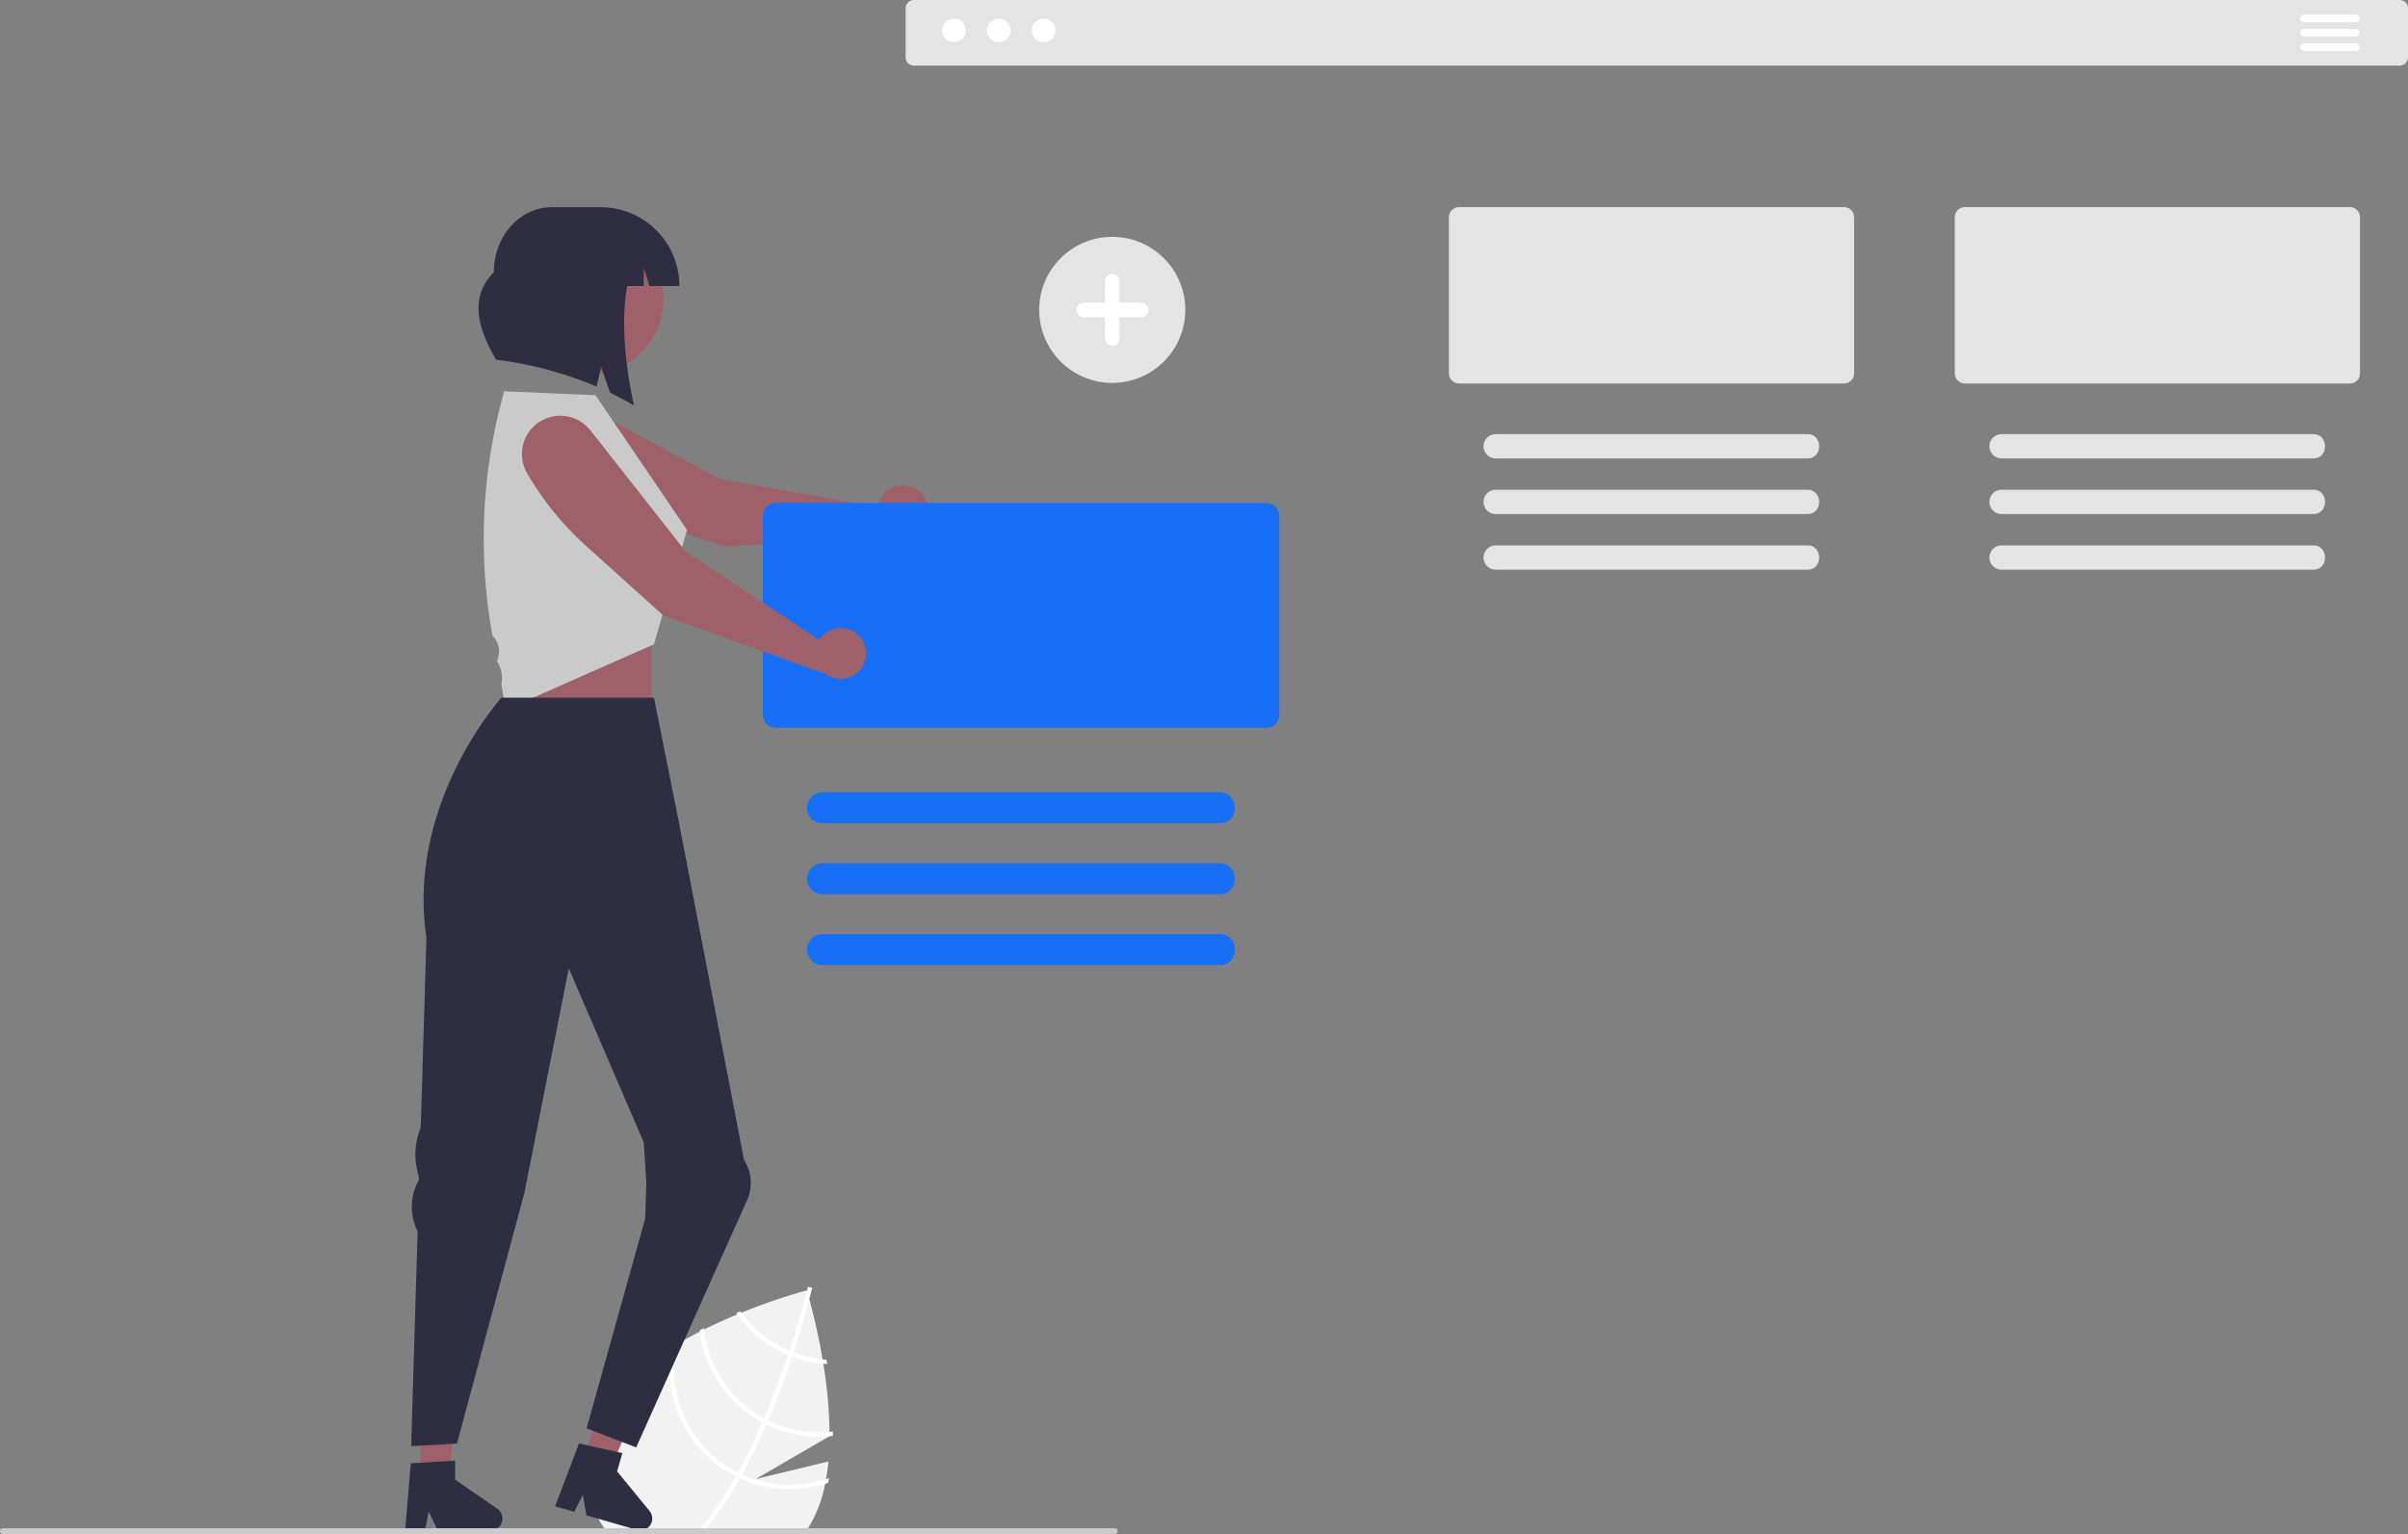 <svg xmlns="http://www.w3.org/2000/svg" data-name="Layer 1" width="947.25" height="603.69" viewBox="0 0 947.25 603.69" xmlns:xlink="http://www.w3.org/1999/xlink"><rect x="0" y="0" width="947.25" height="603.69" fill="#808080" stroke="none"/><path d="M452.655,713.275l-29,16.84,28.59-6.9c-.22,2.36-.52,4.68-.92,6.95-.11.63-.23,1.25-.36,1.87a51.878,51.878,0,0,1-5.25,14.92c-.48.86-.96,1.7-1.46,2.51-.48.82-.98,1.61-1.49,2.38H365.895c-.64-.77-1.25-1.57-1.81-2.38a35.976,35.976,0,0,1-6.18-26.62,44.968,44.968,0,0,1,1.2-5.63,51.568,51.568,0,0,1,1.83-5.57,73.442,73.442,0,0,1,4.41-9.35c3.52-6.34,9.01-12.06,15.48-17.14a108.069,108.069,0,0,1,9.78-6.8q.96-.615,1.95-1.2c1.01-.6,2.02-1.19,3.04-1.76,2.03-1.16,4.08-2.26,6.13-3.3.54-.28,1.07-.55,1.6-.81,4.45-2.22,8.88-4.21,13.1-5.96.53-.22,1.07-.44,1.6-.65a233.308,233.308,0,0,1,25.72-8.81s.03.08.08.25c.13.46.46,1.57.91,3.21,1.25,4.55,3.45,13.23,5.22,23.71.1.57.19,1.15.29,1.73a181.688,181.688,0,0,1,2.45,26.81c.01.56.01,1.11.01,1.67Z" transform="translate(-126.375 -148.155)" fill="#f2f2f2"/><path d="M445.865,654.845c-.01.03-.11.52-.34,1.42-.19.75-.45,1.78-.79,3.06-1.17,4.47-3.25,11.96-6.21,20.98-.17.52-.35,1.06-.53,1.6-2.06,6.17-4.51,12.99-7.34,20-.71,1.76-1.42,3.49-2.15,5.18-.22.53-.44,1.05-.67,1.56q-4.65,10.77-9.57,19.71l-.83,1.49a134.524,134.524,0,0,1-13.19,19.62c-.67.82-1.35,1.61-2.04,2.38h-2.32c.7-.77,1.4-1.57,2.08-2.38a132.146,132.146,0,0,0,13.87-20.4c.28-.49.56-.98.83-1.48,3.53-6.41,6.74-13.11,9.61-19.75.23-.51.45-1.03.67-1.56,3.75-8.78,6.9-17.41,9.44-25.01.18-.54.36-1.08.53-1.61,3.7-11.22,6.02-20.02,6.91-23.54.12-.52.22-.93.29-1.21.07-.26.1-.41.11-.44l.81.19h.01Z" transform="translate(-126.375 -148.155)" fill="#fff"/><path d="M451.485,683.165c-.51-.03-1.02-.08-1.53-.13a44.996,44.996,0,0,1-11.43-2.73c-.53-.21-1.07-.42-1.61-.65a45.858,45.858,0,0,1-4.28-2.11,45.276,45.276,0,0,1-14.61-12.87c-.13-.17-.26-.35-.38-.52q-.78.33-1.59.66c.12.17.24.34.37.51a46.766,46.766,0,0,0,15.39,13.7,48.307,48.307,0,0,0,4.57,2.24c.53.22,1.07.44,1.61.64a46.891,46.891,0,0,0,12.25,2.86c.5.05,1.01.09,1.51.12C451.665,684.295,451.575,683.725,451.485,683.165Z" transform="translate(-126.375 -148.155)" fill="#fff"/><path d="M452.695,711.575a45.37,45.37,0,0,1-24.19-4.49q-.795-.375-1.56-.81a4.233,4.233,0,0,1-.47-.25,45.58,45.58,0,0,1-23.15-34.74c-.02-.17-.04-.35-.06-.52-.54.28-1.08.55-1.61.83.02.17.04.33.07.5a47.226,47.226,0,0,0,23.93,35.41c.2.11.41.23.62.33q.78.42,1.56.81a47.05,47.05,0,0,0,24.82,4.63c.45-.04.9-.09,1.35-.14,0-.57.01-1.13.01-1.7C453.575,711.485,453.135,711.535,452.695,711.575Z" transform="translate(-126.375 -148.155)" fill="#fff"/><path d="M451.325,730.165a45.548,45.548,0,0,1-27.75.21,44.468,44.468,0,0,1-5.31-2.02c-.54-.24-1.07-.5-1.6-.77-.57-.28-1.13-.58-1.68-.88a45.675,45.675,0,0,1-23.39-42.39,43.763,43.763,0,0,1,.96-7.16c.03-.16.06-.32.1-.48-.66.41-1.32.82-1.97,1.24-.03.15-.06.29-.08.44a46.771,46.771,0,0,0-.73,9.79,47.253,47.253,0,0,0,24.28,40.03c.56.31,1.12.61,1.68.89.53.27,1.07.53,1.6.78a47.175,47.175,0,0,0,33.53,2.19c.37-.1.74-.22,1.11-.34.15-.64.28-1.28.4-1.92C452.095,729.915,451.715,730.045,451.325,730.165Z" transform="translate(-126.375 -148.155)" fill="#fff"/><rect x="200.25" y="246.52" width="56" height="56" fill="#9e616a"/><polygon points="165.326 581.214 176.36 581.213 181.608 538.656 165.324 538.657 165.326 581.214" fill="#9e616a"/><path d="M321.985,741.805l-16.58-11.45v-7.47l-1.88.11-11.82.71-3.74.22-2.13,25.54-.07.85h7.83l.16-.85,1.24-6.54,3.17,6.54.41.85H319.335a4.679,4.679,0,0,0,4.67-4.66A4.671,4.671,0,0,0,321.985,741.805Z" transform="translate(-126.375 -148.155)" fill="#2f2e41"/><polygon points="229.853 574.209 240.457 577.258 257.265 537.81 241.615 533.309 229.853 574.209" fill="#9e616a"/><path d="M381.895,742.695l-12.77-15.59,2.07-7.18-1.84-.41-10.25-2.3-1.31-.29-3.65-.82-9.41,24.75,7.52,2.17,3.39-6.72,1.39,8.09,4.74,1.36,12.89,3.71,2.33.67a4.663,4.663,0,0,0,4.9-7.44Z" transform="translate(-126.375 -148.155)" fill="#2f2e41"/><path d="M1070.355,148.155H485.895a3.28,3.28,0,0,0-3.27,3.28v19.25a3.28,3.28,0,0,0,3.27,3.28h584.46a3.28,3.28,0,0,0,3.27-3.28v-19.25A3.28,3.28,0,0,0,1070.355,148.155Z" transform="translate(-126.375 -148.155)" fill="#e4e4e4"/><circle id="b5b16cf8-67a2-4f26-b1bf-3e43b6764a92" data-name="Ellipse 90" cx="375.249" cy="11.965" r="4.648" fill="#fff"/><circle id="b66c556c-a3ce-485d-a169-682ae89102b6" data-name="Ellipse 91" cx="392.89" cy="11.965" r="4.648" fill="#fff"/><circle id="b9ccba63-6bb8-47f6-85e8-d2b1a1d873e2" data-name="Ellipse 92" cx="410.533" cy="11.965" r="4.648" fill="#fff"/><path d="M1053.065,153.915h-20.31a1.505,1.505,0,1,0,0,3.01h20.31a1.505,1.505,0,1,0,0-3.01Z" transform="translate(-126.375 -148.155)" fill="#fff"/><path d="M1053.065,159.555h-20.31a1.505,1.505,0,1,0,0,3.01h20.31a1.505,1.505,0,1,0,0-3.01Z" transform="translate(-126.375 -148.155)" fill="#fff"/><path d="M1053.065,165.195h-20.31a1.505,1.505,0,1,0,0,3.01h20.31a1.505,1.505,0,1,0,0-3.01Z" transform="translate(-126.375 -148.155)" fill="#fff"/><path d="M1050.755,229.645H899.325a3.99,3.99,0,0,0-3.98,3.98v61.45a3.99,3.99,0,0,0,3.98,3.98h151.43a3.984,3.984,0,0,0,3.98-3.98v-61.45A3.984,3.984,0,0,0,1050.755,229.645Z" transform="translate(-126.375 -148.155)" fill="#e4e4e4"/><path d="M1036.335,318.975H913.745a4.775,4.775,0,0,0,0,9.55H1036.335C1042.555,328.615,1042.495,318.885,1036.335,318.975Z" transform="translate(-126.375 -148.155)" fill="#e4e4e4"/><path d="M1036.335,340.865H913.745a4.775,4.775,0,0,0,0,9.55H1036.335C1042.555,350.505,1042.495,340.775,1036.335,340.865Z" transform="translate(-126.375 -148.155)" fill="#e4e4e4"/><path d="M1036.335,362.755H913.745a4.775,4.775,0,0,0,0,9.55H1036.335C1042.555,372.395,1042.495,362.665,1036.335,362.755Z" transform="translate(-126.375 -148.155)" fill="#e4e4e4"/><path d="M851.755,229.645H700.325a3.99,3.99,0,0,0-3.98,3.98v61.45a3.99,3.99,0,0,0,3.98,3.98H851.755a3.984,3.984,0,0,0,3.98-3.98v-61.45A3.984,3.984,0,0,0,851.755,229.645Z" transform="translate(-126.375 -148.155)" fill="#e4e4e4"/><path d="M837.335,318.975H714.745a4.775,4.775,0,0,0,0,9.55H837.335C843.555,328.615,843.495,318.885,837.335,318.975Z" transform="translate(-126.375 -148.155)" fill="#e4e4e4"/><path d="M837.335,340.865H714.745a4.775,4.775,0,0,0,0,9.55H837.335C843.555,350.505,843.495,340.775,837.335,340.865Z" transform="translate(-126.375 -148.155)" fill="#e4e4e4"/><path d="M837.335,362.755H714.745a4.775,4.775,0,0,0,0,9.55H837.335C843.555,372.395,843.495,362.665,837.335,362.755Z" transform="translate(-126.375 -148.155)" fill="#e4e4e4"/><path d="M472.043,345.862a10.024,10.024,0,0,0-.423,1.747l-62.004-10.96-53.408-28.799a15.08,15.08,0,0,0-16.097,25.418l0,0A118.971,118.971,0,0,0,372.847,350.264l38.72,12.969,67.821-4.347a9.997,9.997,0,1,0-7.345-13.024Z" transform="translate(-126.375 -148.155)" fill="#9e616a"/><path d="M624.555,346.055h-193.02a5.087,5.087,0,0,0-5.08,5.08v78.31a5.087,5.087,0,0,0,5.08,5.08h193.02A5.085,5.085,0,0,0,629.625,429.445v-78.31A5.085,5.085,0,0,0,624.555,346.055Z" transform="translate(-126.375 -148.155)" fill="#166ff6"/><path d="M606.175,459.915H449.915a6.09,6.09,0,0,0,0,12.18H606.175C614.105,472.205,614.025,459.805,606.175,459.915Z" transform="translate(-126.375 -148.155)" fill="#166ff6"/><path d="M606.175,487.815H449.915a6.09,6.09,0,0,0,0,12.18H606.175C614.105,500.105,614.025,487.705,606.175,487.815Z" transform="translate(-126.375 -148.155)" fill="#166ff6"/><path d="M606.175,515.725H449.915a6.085,6.085,0,1,0,0,12.17H606.175C614.105,528.005,614.025,515.615,606.175,515.725Z" transform="translate(-126.375 -148.155)" fill="#166ff6"/><circle cx="357.654" cy="265.793" r="29.729" transform="translate(-173.494 303.973) rotate(-61.337)" fill="#9e616a"/><path d="M362.625,229.675H343.421c-12.59,0-22.796,11.482-22.796,25.646-9.5,9.539-6.649,21.489.889,34.354a149.225,149.225,0,0,1,39.541,10.576l1.792-7.654,3.536,10.081q4.717,2.285,9.354,4.998c-3.608-16.951-5.093-33.863-2.616-47H379.625v-7.118l2.208,7.118h11.792V260.675A31,31,0,0,0,362.625,229.675Z" transform="translate(-126.375 -148.155)" fill="#2f2e41"/><path d="M360.625,303.675,324.67,302.116l-.967,3.674a213.669,213.669,0,0,0-3.599,92.57l0,0h0a8.242,8.242,0,0,1,2.345,8.007l-.516,2.059.048.075a12.062,12.062,0,0,1,1.601,9.005v0l1.798,9.902L383.625,401.675l13-45Z" transform="translate(-126.375 -148.155)" fill="#cacaca"/><path d="M449.732,398.519a10.024,10.024,0,0,0-1.084,1.434L396.144,365.196l-37.51-47.694a15.08,15.08,0,0,0-24.891,16.9l0,0a118.971,118.971,0,0,0,23.253,28.631l30.346,27.323,63.937,23.035a9.997,9.997,0,1,0-1.548-14.872Z" transform="translate(-126.375 -148.155)" fill="#9e616a"/><path d="M563.908,298.82a28.735,28.735,0,1,1,28.735-28.735A28.735,28.735,0,0,1,563.908,298.82Z" transform="translate(-126.375 -148.155)" fill="#e4e4e4"/><path d="M575.247,267.25h-8.504v-8.504a2.835,2.835,0,0,0-5.669,0V267.25h-8.504a2.835,2.835,0,0,0,0,5.669h8.504v8.504a2.835,2.835,0,0,0,5.669,0v-8.504h8.504a2.835,2.835,0,1,0,0-5.669Z" transform="translate(-126.375 -148.155)" fill="#fff"/><path d="M420.614,619.614a16.874,16.874,0,0,0-1.57-15.088L393.625,472.675l-10-50h-60s-37.5,41.5-29.5,94.5l-2.239,74.64a27.448,27.448,0,0,0-1.503,16.186l.891,4.222-.344.636a21.334,21.334,0,0,0-.269,19.772L288.125,717.175l18-1,26.5-98.5,17.5-88.5,29.5,68.5,1,16-.485,14.103L357.125,710.175l19.5,7.5Z" transform="translate(-126.375 -148.155)" fill="#2f2e41"/><path d="M566.055,750.655a1.193,1.193,0,0,1-1.19,1.19H127.565a1.19,1.19,0,0,1,0-2.38H564.865A1.187,1.187,0,0,1,566.055,750.655Z" transform="translate(-126.375 -148.155)" fill="#cacaca"/></svg>